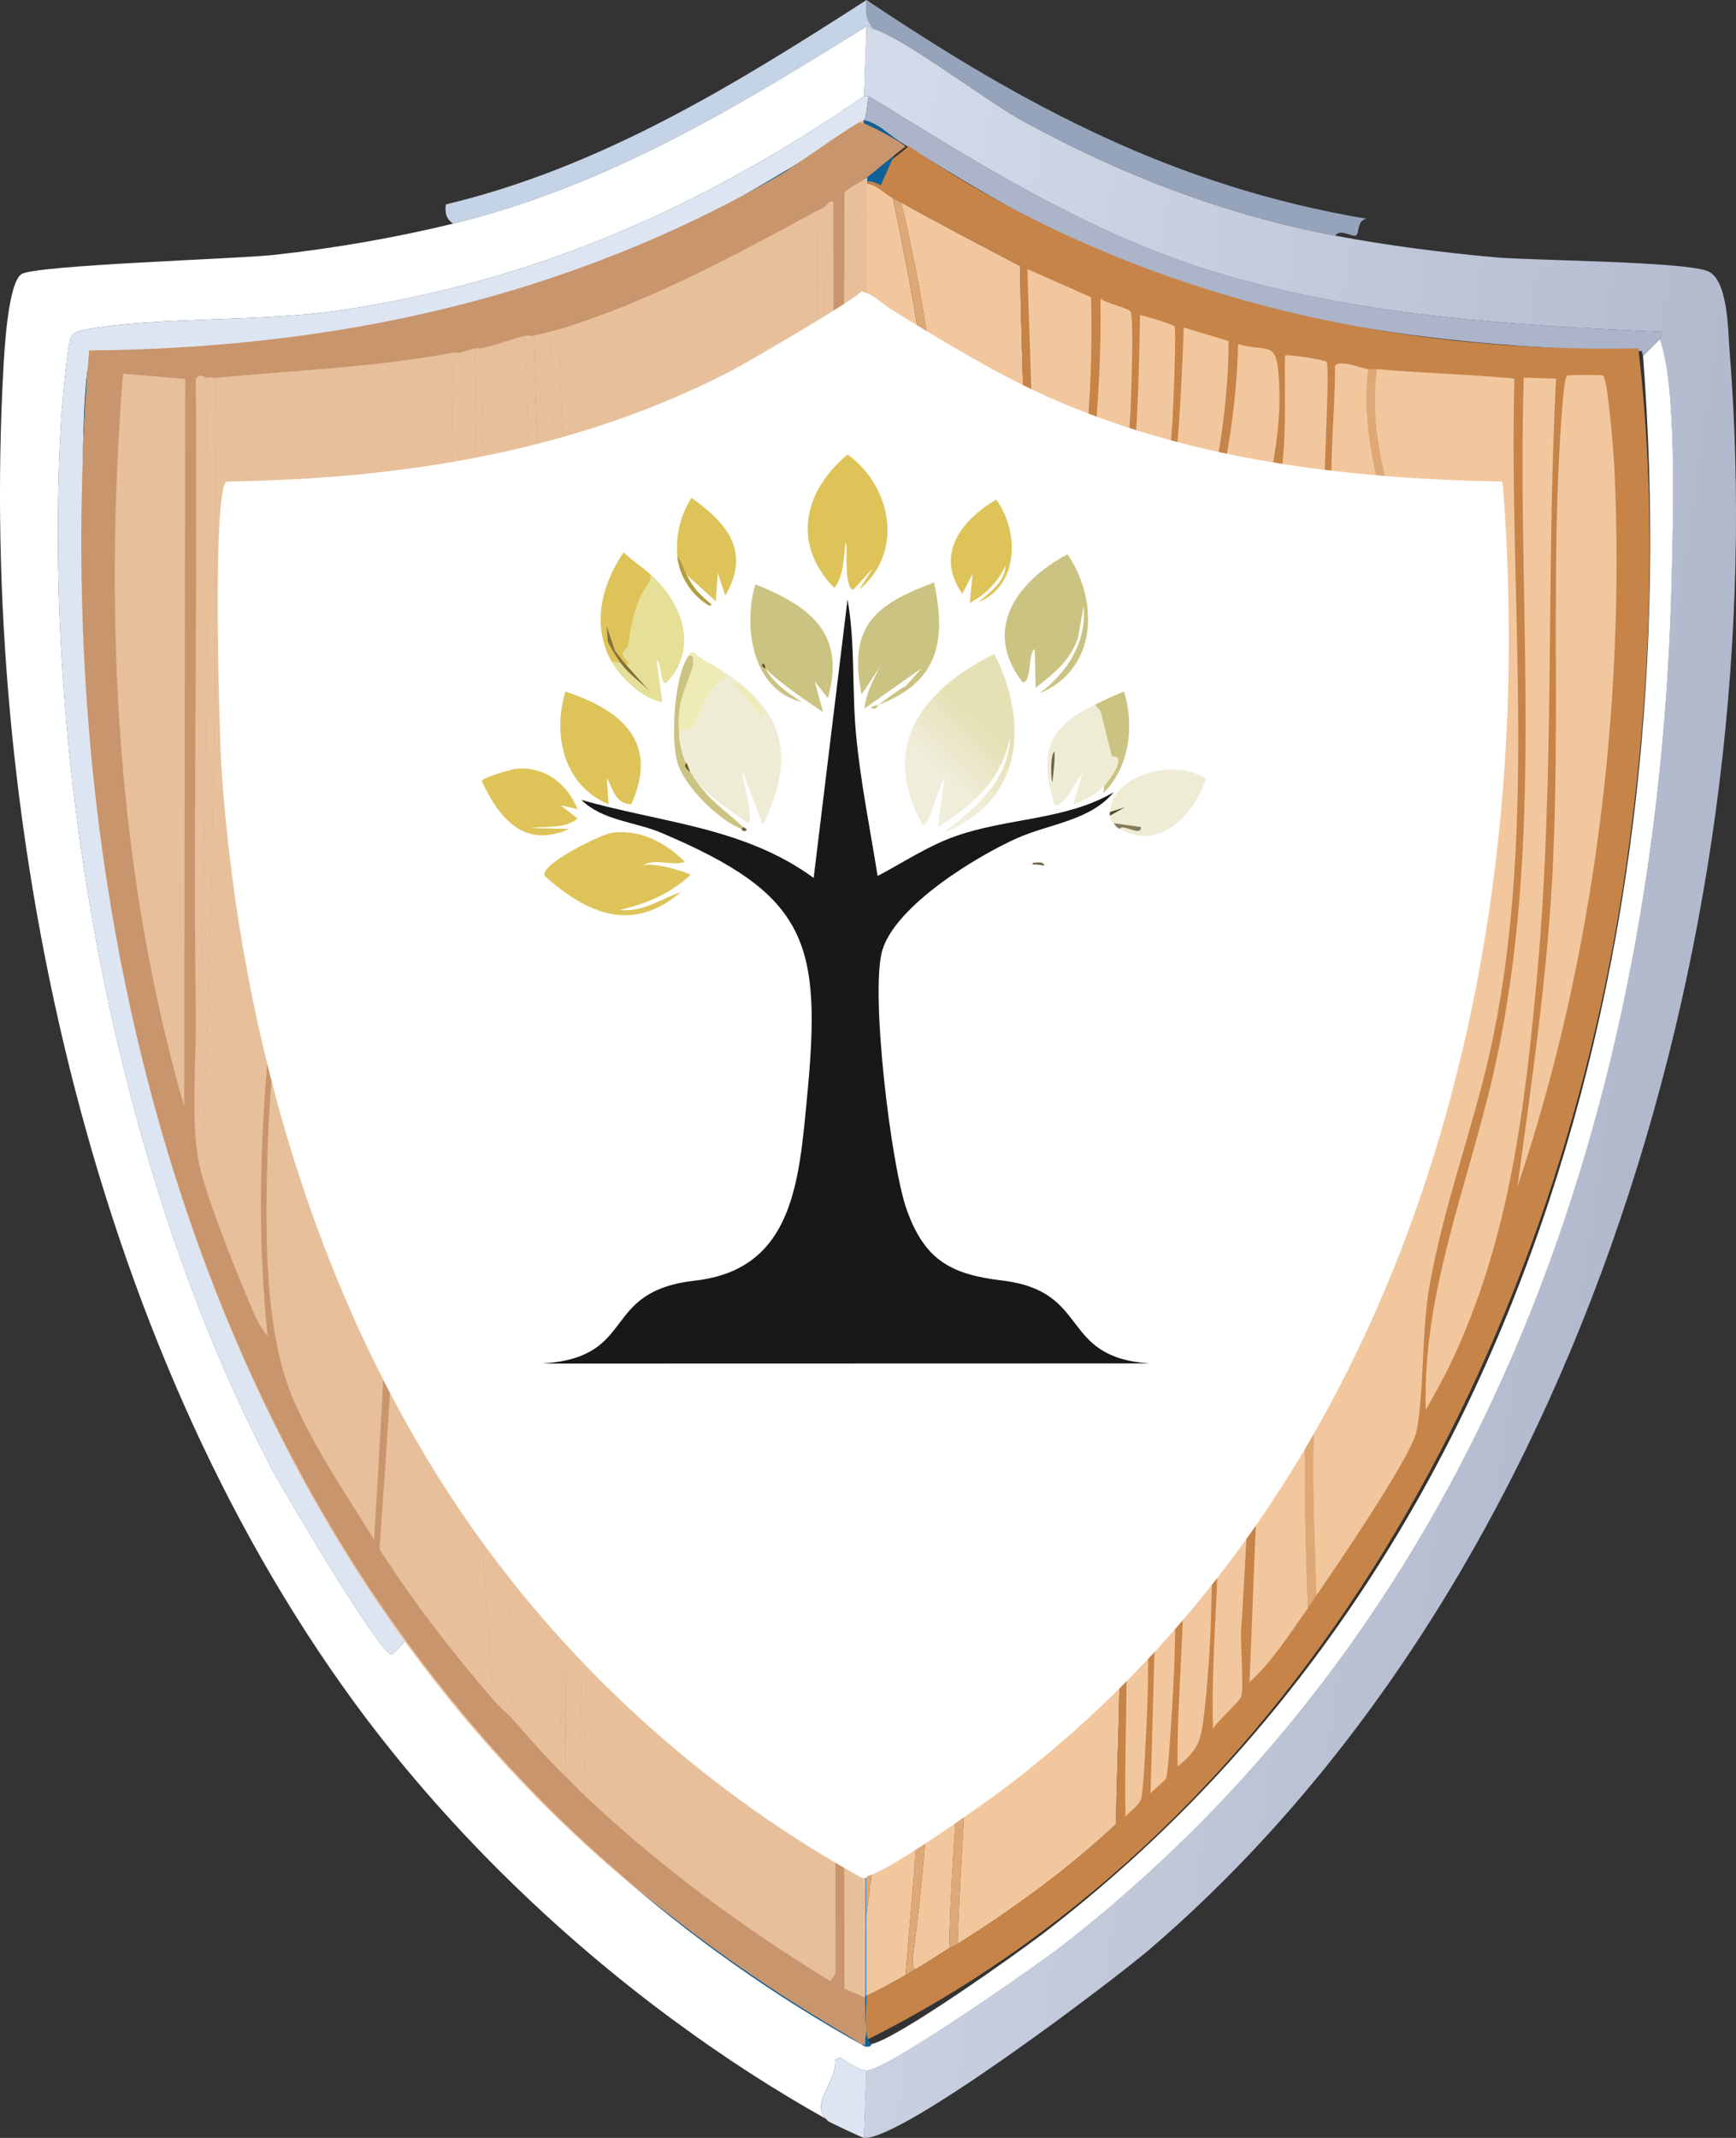 <?xml version="1.0" encoding="UTF-8"?>
<svg id="Layer_2" data-name="Layer 2" xmlns="http://www.w3.org/2000/svg" xmlns:xlink="http://www.w3.org/1999/xlink" viewBox="0 0 350.14 431.07"><rect x="0" y="0" width="350.14" height="431.07" fill="#333333" stroke="none"/>
  <defs>
    <style>
      .cls-1 {
        fill: #96a4bb;
      }

      .cls-2 {
        fill: #edc29c;
      }

      .cls-3 {
        fill: #b39e3d;
      }

      .cls-4 {
        fill: #c4d3e6;
      }

      .cls-5 {
        fill: url(#linear-gradient-3);
      }

      .cls-6 {
        fill: url(#linear-gradient-2);
      }

      .cls-7 {
        fill: #dde5f2;
      }

      .cls-8 {
        fill: #6f6247;
      }

      .cls-9 {
        fill: url(#linear-gradient);
      }

      .cls-10 {
        fill: #887232;
      }

      .cls-11 {
        fill: #c9956c;
      }

      .cls-12 {
        fill: #161917;
      }

      .cls-13 {
        fill: #a46437;
      }

      .cls-14 {
        fill: #abb4c9;
      }

      .cls-15 {
        fill: #dea977;
      }

      .cls-16 {
        fill: #5e4f2f;
      }

      .cls-17 {
        fill: #fff;
      }

      .cls-18 {
        fill: #efebb7;
      }

      .cls-19 {
        fill: #538ec3;
      }

      .cls-20 {
        fill: #53512a;
      }

      .cls-21 {
        fill: #847b5a;
      }

      .cls-22 {
        fill: #d7a071;
      }

      .cls-23 {
        fill: #6b5928;
      }

      .cls-24 {
        fill: #e7c09b;
      }

      .cls-25 {
        fill: #c68e5f;
      }

      .cls-26 {
        fill: #bb7c4e;
      }

      .cls-27 {
        fill: #efecd6;
      }

      .cls-28 {
        fill: #c68449;
      }

      .cls-29 {
        fill: #cbc382;
      }

      .cls-30 {
        fill: #dec458;
      }

      .cls-31 {
        fill: #f3c79d;
      }

      .cls-32 {
        fill: #feffff;
      }

      .cls-33 {
        fill: #106197;
      }

      .cls-34 {
        fill: #e6df97;
      }
    </style>
    <linearGradient id="linear-gradient" x1="-678.1" y1="224.81" x2="-310.73" y2="276.59" gradientTransform="translate(479.06 105.73) scale(.48)" gradientUnits="userSpaceOnUse">
      <stop offset="0" stop-color="#d3dae9"/>
      <stop offset="1" stop-color="#b2b9cd"/>
    </linearGradient>
    <linearGradient id="linear-gradient-2" x1="138.75" y1="245.16" x2="99.12" y2="343.06" gradientUnits="userSpaceOnUse">
      <stop offset="0" stop-color="#eabd92"/>
      <stop offset="1" stop-color="#cd9160"/>
    </linearGradient>
    <linearGradient id="linear-gradient-3" x1="374.6" y1="5249.05" x2="326.3" y2="5299.34" gradientTransform="translate(132.36 -797.2) scale(.18)" gradientUnits="userSpaceOnUse">
      <stop offset="0" stop-color="#e6e0b5"/>
      <stop offset="1" stop-color="#f0edda"/>
    </linearGradient>
  </defs>
  <g id="Layer_1-2" data-name="Layer 1">
    <g id="Generative_Object" data-name="Generative Object">
      <path class="cls-1" d="M275.61,44.12c-2.02.32-1.36,3.06-2.18,3.39-.66.27-3.23-1.42-4.12,0-22.34-4.22-43.44-12.35-63.28-23.27-7.16-3.94-23.7-16.56-29.82-18.43-1.76-2.01-1.59-3.14-1.45-5.82,32.17,21.54,62.14,37.58,100.86,44.12Z"/>
      <path class="cls-4" d="M176.21,5.82c-.53-.16-.77-.68-1.45-.48-26.81,16.66-52.33,32.16-83.4,39.76-1.42-1.05-1.62-2.17-1.45-3.88,31.2-7.44,58.25-24.08,84.86-41.22-.13,2.68-.3,3.81,1.45,5.82Z"/>
      <path class="cls-9" d="M176.21,5.82c6.12,1.86,22.66,14.48,29.82,18.43,19.84,10.92,40.94,19.05,63.28,23.27,10.51,1.99,21.59,3.4,32.25,4.36,7.37.67,39.31.83,43.15,2.91s3.8,11.79,4.12,15.76c9.09,113.3-28.97,246.75-116.62,322.21-7.69,6.62-50.32,38.85-57.94,38.31l.48-13.58c4.07,0,34.52-21.32,39.52-25.21,85.69-66.74,120.56-170.37,122.92-276.63.24-10.91,1.05-37.95-2.42-47.28-.14-.36,1.04-.87.24-1.45-30.24-1.33-61.1-3.22-90.19-12.12-25.12-7.68-47.4-21.76-69.58-35.4h-.97l.48-14.06c.68-.19.92.32,1.45.48Z"/>
      <path class="cls-7" d="M174.76,417.49l-.48,13.58c-.4-.03-6.96-3.14-7.27-3.39-.03-.02-.39-.38-.48-.48-3.04-3.23,2.38-7.57,1.94-11.88l.97-.48c1.17.79,4.05,2.67,5.33,2.67Z"/>
      <path class="cls-32" d="M174.76,5.33l-.48,14.06c-32.51,22.33-66.14,37.28-105.46,43.15-16.38,2.45-36.6,1.23-51.4,3.88-1.12.2-2.57.43-3.15,1.7-.68,1.49-1.8,14.05-1.94,16.49-4.02,68.56,10.58,151.13,42.67,211.9,2.25,4.25,21.8,37.37,24,37.09.2-.02,2.58-2.36,2.67-2.91,24.44,33.58,56.53,61.86,92.86,81.95,1.35.13,1.15-.47,1.21-.48,5.16-1.02,29.23-18.14,34.67-22.3,97.05-74.31,130.06-199.89,120.98-318.09l3.39-3.39c3.48,9.33,2.67,36.37,2.42,47.28-2.36,106.26-37.23,209.89-122.92,276.63-5,3.89-35.45,25.21-39.52,25.21-1.29,0-4.17-1.88-5.33-2.67l-.97.48c.44,4.3-4.98,8.65-1.94,11.88-10.42-5.83-20.43-12.34-30.06-19.4-24.33-17.8-47.17-40.17-64.97-64.49C17.56,269.65-4.27,164.95.68,74.43c.2-3.73.92-17.32,3.64-19.15s43.52-3.07,50.91-3.88c12-1.31,24.4-3.44,36.12-6.3,31.07-7.6,56.59-23.1,83.4-39.76Z"/>
      <path class="cls-7" d="M175.24,19.4c-.36,1.29-.38,3.83-.97,4.85-.99,1.7-27.99,17.44-31.76,19.4-38.41,19.92-80.54,26.5-123.65,27.15-3.59,1.88-1.8,62.67-1.21,71.04,4.66,66.3,24.76,134.95,64.01,188.86-.09.55-2.47,2.89-2.67,2.91-2.2.27-21.76-32.84-24-37.09C22.9,235.74,8.3,153.17,12.32,84.61c.14-2.43,1.26-15,1.94-16.49.58-1.26,2.04-1.5,3.15-1.7,14.8-2.65,35.02-1.43,51.4-3.88,39.32-5.87,72.96-20.83,105.46-43.15h.97Z"/>
      <path class="cls-14" d="M334.77,68.37l-3.39,3.39-.24-.97c-38.3-.69-77.44-5.34-112.49-21.34-12.2-5.57-25.65-13.75-37.09-20.85-2.38-1.48-4.38-3.73-7.27-4.36.59-1.02.61-3.56.97-4.85,22.18,13.64,44.46,27.71,69.58,35.4,29.09,8.9,59.95,10.79,90.19,12.12.79.58-.38,1.09-.24,1.45Z"/>
      <g>
        <g id="Generative_Object-2" data-name="Generative Object">
          <path class="cls-31" d="M193.14,391.97c1.09-34.06,6.21-67.34-5.05-100.3-3.33-9.75-11.55-23.69-13.46-33.01-4.9-24.01,2.47-63.24,0-88.74,20.48-39.58,17.16-86.92,7.15-129.11,7.88,4.47,15.96,8.58,23.97,12.83.22,19.17,1.43,38.4.84,57.62-1.3,42.59-12.86,91.68-2.52,132.9,5.99,23.86,17.59,45.94,20.61,70.65,2.15,17.65.6,35.3.42,52.99-9.78,9.16-20.66,17.03-31.96,24.18Z"/>
          <path class="cls-31" d="M182.63,398.28c-2.64,1.45-5.25,2.96-7.99,4.21-.14-5.35-.74-10.16,0-15.56,3.65-26.67,3.68-35.09,0-61.82-1.45-10.56-.51-25.2-.42-36.17,7.3,9.24,9.95,23.77,10.93,35.54,2.06,24.49-.48,49.47-2.52,73.81Z"/>
          <path class="cls-31" d="M191.46,392.81c-2.28,1.41-4.36,2.86-6.73,4.21-1.07,0-.49-3.5-.42-4,3.39-24.95,5.83-66.43-1.26-90.42-1.79-6.05-7.26-13.57-8.41-18.71-1.25-5.6-.46-13.5-.42-19.35,1.15.06,2.14,2.68,2.52,3.57,8.6,20.23,15.64,37.77,16.82,60.14s-1.72,43.1-2.1,64.56Z"/>
          <path class="cls-31" d="M180.1,39.96c4.86,23.14,9.09,46.6,7.99,70.44-.84,18.14-4.86,39.61-13.88,55.3-.01-4.8-.65-10.94.42-15.56.71-3.04,3.68-7.95,4.63-11.57,7.41-28.44-.3-52.15-4.63-79.27-.46-2.89-1.05-20.26-.42-22.29,2.34-.19,4.04,1.89,5.89,2.94Z"/>
          <path class="cls-31" d="M174.22,145.1c-.23-26.05-.1-52.17,0-78.22.76-.26,1.12.98,1.26,1.47,5.04,17.15,7.49,57.66.84,74.02-.27.66-1.2,2.72-2.1,2.73Z"/>
          <path class="cls-15" d="M193.14,391.97c-.68.43-1.33.63-1.68.84.38-21.45,3.24-43.04,2.1-64.56s-8.23-39.91-16.82-60.14c-.38-.89-1.38-3.52-2.52-3.57.01-1.9-.32-4.11.42-5.89,1.9,9.33,10.13,23.26,13.46,33.01,11.26,32.96,6.13,66.24,5.05,100.3Z"/>
          <path class="cls-15" d="M181.79,40.8c10.01,42.19,13.33,89.53-7.15,129.11-.76-1.01-.42-2.96-.42-4.21,9.02-15.69,13.04-37.16,13.88-55.3,1.1-23.84-3.13-47.3-7.99-70.44.43.24,1.06.49,1.68.84Z"/>
          <path class="cls-15" d="M184.73,397.01c-.7.4-1.38.87-2.1,1.26,2.04-24.34,4.58-49.31,2.52-73.81-.99-11.77-3.63-26.3-10.93-35.54.01-1.64-.3-3.54.42-5.05,1.15,5.15,6.62,12.66,8.41,18.71,7.09,23.99,4.65,65.47,1.26,90.42-.07.5-.65,3.99.42,4Z"/>
          <path class="cls-15" d="M174.64,150.15c-.72-1.51-.41-3.4-.42-5.05.9-.02,1.83-2.07,2.1-2.73,6.65-16.35,4.2-56.87-.84-74.02-.15-.5-.5-1.73-1.26-1.47,0-2.45-.33-5.23.42-7.57,4.33,27.13,12.04,50.83,4.63,79.27-.94,3.61-3.92,8.52-4.63,11.57Z"/>
          <path class="cls-15" d="M174.64,386.92c-.77-2.59-.42-5.71-.42-8.41,1.48-1.83,1.94-6.23,2.1-8.62.52-7.55.39-18.04,0-25.65-.16-3.08-.35-8.4-2.1-10.72,0-2.73-.34-5.79.42-8.41,3.68,26.74,3.65,35.15,0,61.82Z"/>
          <path class="cls-31" d="M174.22,378.51c0-14.99-.05-30.01,0-45,1.75,2.32,1.95,7.64,2.1,10.72.39,7.61.52,18.11,0,25.65-.16,2.39-.62,6.79-2.1,8.62Z"/>
          <g>
            <path class="cls-28" d="M174.64,402.48c2.74-1.25,5.36-2.75,7.99-4.21.72-.4,1.41-.87,2.1-1.26,2.37-1.35,4.45-2.79,6.73-4.21.35-.22,1-.41,1.68-.84,11.31-7.15,22.18-15.02,31.96-24.18.18-17.69,1.73-35.34-.42-52.99-3.01-24.71-14.62-46.79-20.61-70.65-10.34-41.21,1.23-90.3,2.52-132.9.59-19.21-.62-38.44-.84-57.62-8.01-4.25-16.09-8.35-23.97-12.83-.63-.35-1.25-.6-1.68-.84-1.85-1.05-3.55-3.13-5.89-2.94.37-1.2,7.76-6.17,9.04-7.57,43.31,29.34,94.93,41.91,147.19,40.79,4.1,34.8,2.4,71.58-2.73,106.19-14.07,94.87-64.79,190.78-152.87,234.88-1.55-.57-.18-7.59-.21-8.83Z"/>
            <g>
              <path class="cls-31" d="M265.48,321.73c-.41-12.04-.91-24.32-.42-36.38,2.34-58.12,33.84-97.32,22.29-159.81-3.12-16.87-12.08-32.96-9.67-51.1,9.25.78,18.53,1.04,27.76,1.89-1.15,43.94,4.57,89.2-4.21,132.47-3.5,17.26-10.13,33.88-13.04,51.31-1.47,8.82-.95,20.97-2.52,28.6-1.02,4.97-16.41,27.56-20.19,33.01Z"/>
              <path class="cls-31" d="M238.77,66.04l9.04,2.73c-.2,43.09-23.47,79.7-19.35,123.64,4.34,46.25,30.13,30.98,42.06-.42,6.87-18.1,15.28-44.78-4.84-56.99-4.68-2.84-11.54-2.54-12.41-9.46-1-7.93,4.58-23.84,5.47-32.8.69-6.97.32-14.03.42-21.03.3-.43,8.19.9,8.41,1.26.76,1.26-.81,25.07-.42,29.44,1.18,13.29,9.6,24.08,13.04,36.59,10.52,38.24-16.49,75.25-23.13,111.87-4.5,24.8-5.07,52.5-6.73,77.8-.19,2.87.6,11.61,0,13.46-.32.98-4.98,5.03-5.68,6.52-.45-14.54,1.38-29.62,1.05-44.37-.86-38.9-11.45-55.48-20.19-90-9.66-38.15,4.95-70.15,10.09-107.24,1.89-13.59,2.67-27.29,3.15-41Z"/>
              <path class="cls-31" d="M275.99,74.45c-2.21,18.92,7.02,35.76,10.09,53.62,10.44,60.66-20.55,101.66-22.71,159.39-.46,12.2,0,24.61.42,36.8-3.66,5.14-7.06,10.64-11.78,14.93,1.13-24.63,1.47-50.43,4.63-74.86,5.02-38.9,30.91-78.24,27.34-115.65-1.54-16.06-13.69-30.46-15.14-45.42-.9-9.26.47-20.07.42-29.44.62-1.48,5.64.53,6.73.63Z"/>
              <path class="cls-31" d="M229.94,63.51c1.01.21,6.73,1.89,6.94,2.31.43.87-.27,16.92-.42,19.35-2.87,45.1-23.93,87.08-11.78,132.05,3.7,13.68,10.46,26.96,13.88,40.79,6.08,24.61,7.33,63.13,4.21,88.32-.63,5.07-1.23,6.47-5.26,9.88-.18-14.07,1.64-28.39,1.05-42.69-1.35-33.06-13.02-53.83-20.19-84.11-10.29-43.45,6.15-89.16,10.09-132.9.99-10.98,1.3-21.99,1.47-33.01Z"/>
              <path class="cls-31" d="M207.23,54.26l12.83,5.68c1.17,40.57-9.5,80.15-13.04,120.28-3.96,44.99,6.06,58.84,16.82,99.25,5.75,21.6,8.42,41.86,7.57,64.34-.12,3.06-.69,16.96-1.26,18.92-.36,1.22-2.34,2.56-3.15,3.57-.36-18.95,1.46-38.42-1.47-57.41-3.63-23.55-15.24-45.08-20.61-68.13-9.27-39.82,2.28-90.91,3.36-132.47.47-18.03-.59-36.05-1.05-54.04Z"/>
              <path class="cls-31" d="M221.95,60.15c.87,1,5.76,1.92,6.1,2.73.65,1.55.12,16.2,0,18.92-2.09,47.28-22,99.82-11.78,145.93,9.33,42.08,22.29,59.74,20.61,107.24-.11,3.23-1.08,21.85-1.68,23.55-.22.63-2.65,2.35-3.15,3.15l1.05-37.22c-.95-45.84-27.53-83.44-25.65-129.53.19-4.75.84-10.3,1.26-15.14,3.52-39.93,13.9-79.27,13.25-119.65Z"/>
              <path class="cls-31" d="M316.15,75.71c.33-.14,6.82-.14,7.15,0,1.01.44,2.21,16.41,2.31,18.71,2.25,48.15-4.19,99.42-19.56,144.88,2.74-20.16,5.74-40.42,6.94-60.77,1.87-31.71-.41-64.94,2.1-96.31.08-.97.44-6.25,1.05-6.52Z"/>
              <path class="cls-31" d="M307.32,76.13l6.52.21c-2.03,39.89-.19,80.08-3.78,119.86-2.45,27.16-5.59,53.53-17.24,78.22-1.58,3.34-3.44,6.66-5.26,9.88-.7-23.64,8.58-45.52,13.67-67.92,10.56-46.47,4.66-93.05,6.1-140.25Z"/>
              <path class="cls-15" d="M277.67,74.45c-2.41,18.13,6.55,34.23,9.67,51.1,11.55,62.49-19.94,101.69-22.29,159.81-.49,12.05.01,24.33.42,36.38-.56.81-1.1,1.7-1.68,2.52-.43-12.19-.88-24.6-.42-36.8,2.16-57.73,33.15-98.73,22.71-159.39-3.07-17.86-12.31-34.7-10.09-53.62.27.02.86-.07,1.68,0Z"/>
              <g>
                <path class="cls-31" d="M249.71,69.4c6.38,1.68,7.65-.8,8.2,6.52,1.15,15.22-4.46,28.69-5.89,42.9-1.96,19.41,12.48,12.35,21.45,26.07s-4.69,52.21-14.3,64.77c-18.06,23.59-27.06,3.21-29.02-16.4-4.39-43.95,18.65-80.72,19.56-123.85Z"/>
                <g>
                  <path class="cls-15" d="M256.01,143c8.3-.71,15.16,6.29,16.61,14.09,2.16,11.62-9.67,46.15-25.02,43.53-14.03-2.4-16.79-55.47,8.41-57.62Z"/>
                  <path class="cls-31" d="M256.01,144.68c23.98-2.23,13.17,34.79,5.26,46.05-23.53,33.51-34.24-43.36-5.26-46.05Z"/>
                  <g>
                    <path class="cls-15" d="M254.33,150.99c23.1-4.07,10.67,42.98-5.05,39.53-10.61-2.33-9.54-36.96,5.05-39.53Z"/>
                    <g>
                      <path class="cls-31" d="M254.75,152.67c20.09-3.6,7.9,36.96-3.36,36.59s-10.15-34.17,3.36-36.59Z"/>
                      <g>
                        <path class="cls-15" d="M253.91,159.4c11.11-2.15,7.39,20.98-2.94,18.5-6.23-1.49-3.37-17.29,2.94-18.5Z"/>
                        <path class="cls-31" d="M254.33,161.08c6.75-1.31,5.66,11.88.42,14.72-8.01,4.33-6.64-13.52-.42-14.72Z"/>
                      </g>
                    </g>
                  </g>
                </g>
              </g>
            </g>
          </g>
        </g>
        <g>
          <path class="cls-33" d="M181.54,28.61l-3.88,8.73c-.46-.2-2.63-1.29-2.91-.48-3.46.19-11.61,6.7-15.27,8.73-6.97,3.86-14.63,8.36-21.82,11.64-34.83,15.88-73.97,20.3-112.01,18.91-3.19,1.41-1.68,62.4-1.21,69.58,6.29,97.07,48.37,193.78,132.13,247.05,5.67,3.6,11.91,7.25,18.18,9.7,0,.16,0,.32,0,.48,0,2.47-.78,7.53.97,9.21-.06.01.14.61-1.21.48-36.33-20.08-68.41-48.36-92.86-81.95-39.24-53.92-59.34-122.56-64.01-188.86-.59-8.37-2.38-69.16,1.21-71.04,43.1-.65,85.23-7.23,123.65-27.15,3.77-1.95,30.77-17.69,31.76-19.4,2.9.63,4.89,2.89,7.27,4.36Z"/>
          <path class="cls-19" d="M174.76,36.85c.25,121.86-.33,243.75,0,365.6-6.27-2.44-12.51-6.09-18.18-9.7C72.81,339.49,30.73,242.78,24.44,145.71c-.47-7.19-1.97-68.17,1.21-69.58,38.04,1.39,77.18-3.03,112.01-18.91,7.19-3.28,14.85-7.77,21.82-11.64,3.66-2.03,11.82-8.54,15.27-8.73Z"/>
        </g>
        <g id="Generative_Object-3" data-name="Generative Object">
          <path class="cls-2" d="M174.5,35.32l-18.74,11.92c-8.9,4.28-17.62,9.15-26.83,12.78-8.89,3.5-19.07,6.29-28.53,8.52-.42.1-1.61.83-1.7.85-5.12,1.16-11.46,2.11-17.04,2.98-5.43.85-10.7,1.62-16.18,2.13-5,.47-10.11,1.04-15.12,1.28-7.09.33-17.86-.83-24.28,0-.92.12-1.56.04-1.49,1.28-.02-.09-.67-1.12-.64-1.7.35,1.8-1.35,2.04-1.49,2.77-.5,2.53.54,5.83.43,8.09-1.31,26.02-1.65,60.62,2.56,85.18.02.11.94,2.41,1.7,1.49,12.92,95.08,60.75,183.52,146.93,229.98-.02,1.21,1.34,8.94-.21,9.37-18.81-11.89-37.51-23.81-54.09-38.76C37.07,298.9,9.1,178.8,17.98,70.67c55.01-.34,111.42-13.21,155.88-46.42,1.1.14.62,9.84.64,11.07Z"/>
          <path class="cls-13" d="M100.39,79.61c-.04,3.68.01,7.39,0,11.07-.18,59.47-.17,118.98,0,178.45.05,18.25-.6,36.71,0,54.94.1,3.04-.07,6.11,0,9.16,20.37,23.79,44.99,43.93,74.11,56-.03,4.56-.34,9.11-.43,13.63C87.89,356.4,40.06,267.96,27.14,172.88c-3.41-25.12-4.43-50.2-3.83-75.6.11-4.72,1.95-16.53,1.28-20.23-.07-1.23.57-1.16,1.49-1.28,6.42-.83,17.18.33,24.28,0,5.01-.23,10.12-.81,15.12-1.28,2.16,2.25-3.8,1.87-4.26,2.77-.27.52.14,4.2,0,5.32-.23,1.78-.71,3.48-.43,5.32-1.01.12-1.97.12-2.98.21-.2-1.11.37-4.41-.21-5.11-.53-.64-14.6-.83-16.4-1.49l-.85,5.32c-.69-.04-4.44-.47-4.68-.21-.75,3.02-.24,6.11-.43,9.16-1.85.57-.38,4.23-.85,5.32-.43.98-5.37,1.88-5.54,2.13-1.43,2.09.75,44.82,1.28,50.68,5.12,56.87,26.66,128.46,64.74,172.49.58.68.91-.42,1.28,0s.88,4.43,2.98,3.83c.04-3.19-.05-6.4,0-9.58,1.29-76.58-.32-153.39-.43-229.98,0-3.53,0-7.11,0-10.65,0-3.3.3-5.96,0-9.37,0-.06.84-.46,0-1.28.09-.02,1.29-.75,1.7-.85.45,3.63.04,7.38,0,11.07Z"/>
          <path class="cls-2" d="M174.5,187.36c.02,54.65.09,109.32,0,163.97-2.65-1.43-1.95-6.14-1.7-8.73-.71-.87-1.02.69-1.06.64-.82-.94-3.49-9.03-4.05-10.86-8.2-26.75-7.04-68.42-4.68-96.46.06-.72.36-.98.43-1.7l5.11.43c-1,14.55.62,25.77.85,39.82.32,19.04-2.4,38.66,2.98,54.94l.85-.43-.43-50.26-2.13.43-.21-49.62h-1.49c1.18-13.59,4.27-27.51,4.68-41.1.02-.78-.37-1.91.85-1.06Z"/>
          <path class="cls-2" d="M174.5,66.41c.02,7.52,0,15.05,0,22.57-1.73,5.37-1.85,12.66-2.13,18.53-1.06,22.23-.55,44.68-2.13,66.86-1.43,19.97-5.07,39.86-6.81,59.84-.06.73-.37.98-.43,1.7-1.46-.57-1.64,2.54-1.7,3.19-.37,4.1-.7,9.1-.85,13.2s.89,29.41,0,30.66c-.36.51-3.42.06-4.26.21.11-18.15,2.43-35.87,3.83-53.88.08-1.07-1.31-.43-1.28-.85.74-9.42,3.07-19.21,3.83-28.53,1.95-23.68,3.21-49.42,4.26-73.25l2.56-57.71c1.19-1,3.54-2.22,5.11-2.56Z"/>
          <path class="cls-26" d="M114.45,338.55c15.28,16.56,34.71,29,54.94,38.76,1.71.83,3.36,1.82,5.11,2.56-.01,3.12.02,6.25,0,9.37-29.12-12.08-53.73-32.22-74.11-56-.07-3.05.1-6.12,0-9.16l14.05,14.48Z"/>
          <path class="cls-22" d="M163,235.91c-2.35,28.04-3.51,69.72,4.68,96.46.56,1.83,3.22,9.92,4.05,10.86.04.05.36-1.51,1.06-.64-.24,2.6-.94,7.3,1.7,8.73-.02,9.5.03,19.03,0,28.53-1.75-.74-3.4-1.73-5.11-2.56l2.98.21c1.19-18.16-10.12-35.12-13.63-53.66-2.51-13.27-2.64-27.17-2.56-40.67.84-.15,3.9.3,4.26-.21.89-1.25-.15-26.61,0-30.66s.48-9.1.85-13.2c.06-.66.24-3.77,1.7-3.19Z"/>
          <path class="cls-26" d="M174.5,40c.04,4.54-.02,9.09,0,13.63-1.12.79-5.01,2.34-5.75,2.98-.87.76.01,1.95-.43,2.13-1.13.45-1.13-.87-1.28-.85-1.2.19-.63,2.08-.85,2.13-.67.14-1.15-.9-1.28-.85-2.22.8-3.99,2.43-5.54,3.41s-3.23-.96-3.83,3.83l-.43-2.13c-6.44.18-3.64,8.43-4.05,13.2-.59.19-.4.42-.43.43-.57.21-.55.26-.85.43-.23.12-.98-.12-1.7.43,2.04-3.84,1.31-8.08,1.06-12.35-2-1.56-1.65,11.07-1.49,12.35-.02.02-.5-.06-.43.43-.89.06-1.74.6-2.56.85,3.03-2.61.71-8.28,1.06-12.35-3.49,1.3-7.63,3.25-11.29,3.83-.22-2-1.48-10.83-.21-11.92,7.56-2.36,14.89-5.72,21.93-9.37,6.18-3.2,12.28-7.72,18.31-10.22Z"/>
          <path class="cls-2" d="M174.5,187.36c-1.23-.84-.83.29-.85,1.06-.42,13.58-3.5,27.51-4.68,41.1-.15,1.7-.31,3.4-.43,5.11l-5.11-.43c1.75-19.98,5.39-39.86,6.81-59.84,1.58-22.18,1.07-44.64,2.13-66.86.28-5.87.4-13.16,2.13-18.53.04,32.79-.01,65.59,0,98.38Z"/>
          <path class="cls-22" d="M174.5,53.63c.02,4.25,0,8.52,0,12.78-1.57.34-3.92,1.55-5.11,2.56-.09.08-1.45.26-1.7,1.06l-1.92,25.34,1.06-24.49-8.52,3.83-1.06,27.04.21-26.19c-3.01-1.44-2.37,5.11-2.56,7.03h-.85c.02-1.85.83-4.13.43-6.18-.16-.29-2.93.91-3.41,1.06.41-4.77-2.39-13.03,4.05-13.2l.43,2.13c.61-4.79,2.31-2.87,3.83-3.83s3.32-2.61,5.54-3.41c.12-.04.61,1,1.28.85.23-.05-.35-1.94.85-2.13.14-.02.15,1.3,1.28.85.44-.18-.45-1.37.43-2.13.74-.64,4.63-2.19,5.75-2.98Z"/>
          <path class="cls-13" d="M174.5,35.32c.02,1.56-.01,3.13,0,4.68-6.03,2.5-12.14,7.02-18.31,10.22l-.43-2.98,18.74-11.92Z"/>
          <path class="cls-26" d="M128.93,60.02c-.48.68.03,1.45,0,1.7-.32,3.14.06,16.99-.43,18.1-1.89,4.28-1.61-5.5-1.92-5.75-2.14,1.18-18.12,3.52-18.74,4.26-.36.42-.53,9.58-.21,11.07-.53.1-1.17-.1-1.7,0v-10.43l-5.54.64c.04-3.69.45-7.44,0-11.07,9.47-2.23,19.64-5.02,28.53-8.52Z"/>
          <path class="cls-26" d="M81.65,72.37l2.56,9.8c.03,2,3.12,9.35.43,10.22-.26-1.35-1.43-9.93-1.92-10.22-.9-.54-5.76.96-7.24.43-.76.41,2.05,3.61.43,4.26-1.86-.57-9.76,1.78-11.07.85-1-.71,1.61-6.42-3.62-5.11.14-1.13-.27-4.8,0-5.32.46-.9,6.42-.52,4.26-2.77,5.48-.51,10.76-1.28,16.18-2.13Z"/>
          <path class="cls-26" d="M98.69,69.39c.84.82,0,1.21,0,1.28-5.38-.57-2.55,6.22-2.56,9.8-9.02,1.23-2.3,4.29-4.68,11.07-1.02.12-.8-.43-.85-.43l-.85-9.58-5.54.64-2.56-9.8c5.58-.87,11.91-1.82,17.04-2.98Z"/>
          <path class="cls-2" d="M24.58,77.05c.67,3.7-1.17,15.51-1.28,20.23-.6,25.39.42,50.48,3.83,75.6-.76.92-1.68-1.38-1.7-1.49-4.21-24.56-3.87-59.16-2.56-85.18.11-2.26-.93-5.56-.43-8.09.14-.72,1.84-.97,1.49-2.77-.03.59.62,1.61.64,1.7Z"/>
          <path class="cls-26" d="M155.76,47.24l.43,2.98c-7.04,3.64-14.38,7.01-21.93,9.37-1.26,1.09,0,9.93.21,11.92-.53.08-1.33.92-2.13.21v-10.65l-3.41.64c.03-.25-.48-1.02,0-1.7,9.21-3.62,17.93-8.5,26.83-12.78Z"/>
          <path class="cls-2" d="M99.12,320.66c-1.2.04-1.72-1.99-2.13-2.56-1.94-31.26-2.25-62.57-.85-93.91l-1.7,26.83-1.7.21c.03-6.3.83-12.68.85-18.95.15-46.97-1.61-93.81-7.03-140.33,1.71.68,3.1-.72,4.05-.85.05,0-.17.55.85.43,2.33-.28,4.98.21,7.24-.85.11,76.59,1.71,153.4.43,229.98Z"/>
          <path class="cls-26" d="M35.23,95.79c-2.73,44.02,1.9,89.82,13.84,132.03-.26-4.45-.88-9.12-1.49-13.63,1.55,1.23,1.41,4.58,1.7,6.39,3.53,21.66,10.29,38.64,20.44,57.92,2.27,4.31,4.72,8.6,7.24,12.78,1.73,2.86,3.28,5.85,5.32,8.52.04-1.17.67-4.8.64-5.54l2.56,6.39c-3.77,1.18,2.95,9.71,4.68,10.86l-1.28-4.26,2.13,1.06c.63,2.9,1.15,2.4,2.13,4.26,1.28,2.43,2.33,3.46,3.83,5.54.41.56.93,2.6,2.13,2.56-.05,3.19.04,6.39,0,9.58-2.1.6-2.62-3.42-2.98-3.83s-.69.68-1.28,0c-38.07-44.02-59.62-115.62-64.74-172.49-.53-5.86-2.71-48.59-1.28-50.68.17-.24,5.11-1.15,5.54-2.13.47-1.09-.99-4.75.85-5.32Z"/>
          <path class="cls-2" d="M105.5,89.83c.44,39.91-.76,79.79-1.28,119.68-.27,20.51.15,41.02,0,61.54-.58-2.72-1.36-1.83-3.83-1.92-.17-59.47-.18-118.98,0-178.45,1.68-.37,3.43-.53,5.11-.85Z"/>
          <path class="cls-22" d="M105.5,209.51c-.04,8.06-.45,16.18-.43,24.28.04,12.43.3,24.84.43,37.27,3.7-.7,1.63.27,3.19,2.34l.64-42.16c-.29,30.14.2,60.55,3.41,90.5.59,5.55,2.54,11.13,1.7,16.82l-14.05-14.48c-.6-18.23.05-36.69,0-54.94,2.47.09,3.25-.81,3.83,1.92.15-20.52-.27-41.03,0-61.54h1.28Z"/>
          <path class="cls-25" d="M40.34,86.85s-.22.35.85.43v6.81c-1.71,25.7-.54,51.41.43,77.09.06,1.62-.4,4.9,1.28,4.26-.22,10.56,1.54,18.43,2.98,28.53.4,2.79,2.04,5.59,2.13,6.18.06.42-.61,2.7-.43,4.05.61,4.51,1.23,9.18,1.49,13.63-11.94-42.21-16.57-88-13.84-132.03.19-3.04-.32-6.13.43-9.16.24-.26,3.99.17,4.68.21Z"/>
          <path class="cls-26" d="M57.8,88.13c-4.58.4-11.83-.5-16.61-.85-1.07-.08-.8-.42-.85-.43l.85-5.32c1.8.66,15.87.85,16.4,1.49.59.7,0,4,.21,5.11Z"/>
          <path class="cls-22" d="M98.69,90.68c-2.26,1.06-4.91.57-7.24.85,2.39-6.79-4.34-9.84,4.68-11.07.89-.12,1.7.26,2.56-.43,0,3.54,0,7.12,0,10.65Z"/>
          <path class="cls-22" d="M105.93,89.41s.16.31-.43.43c-1.68.32-3.43.48-5.11.85.01-3.68-.04-7.39,0-11.07l5.54-.64v10.43Z"/>
          <path class="cls-26" d="M98.69,70.67c.3,3.41,0,6.07,0,9.37-.85.68-1.66.3-2.56.43,0-3.58-2.83-10.36,2.56-9.8Z"/>
          <path class="cls-22" d="M168.54,234.63c.12-1.71.28-3.41.43-5.11h1.49l.21,49.62,2.13-.43.43,50.26-.85.43c-5.38-16.28-2.67-35.9-2.98-54.94-.23-14.05-1.85-25.27-.85-39.82Z"/>
          <path class="cls-22" d="M134.46,71.52c3.66-.58,7.8-2.53,11.29-3.83-.35,4.07,1.97,9.74-1.06,12.35-1.55.48-10.78,2.92-11.07,3.62-.17,7.47-.78,14.92-1.28,22.36h-1.28c.11-2.6,1.53-21.43.64-22.15-5.5-.3-2.54,8.5-3.19,12.56-.11.66-1.23-.42-1.28,0-.25,2.15-.21,4.44-.43,6.6h-.85c.07-2.34,1.27-16.89.85-17.67-.12-.23-4.75.53-5.11,1.28-.96,2.01.48,16.86-.64,20.23l-.21-19.8c-.43-.6-4.63.5-5.54.64-2.36.37-5.21,1.24-7.67,1.7-.32-1.5-.14-10.65.21-11.07.62-.74,16.6-3.08,18.74-4.26.31.25.03,10.03,1.92,5.75.49-1.11.1-14.96.43-18.1l3.41-.64v10.65c.8.71,1.6-.13,2.13-.21Z"/>
          <path class="cls-2" d="M154.06,82.59c-.38,37.12-2.56,68.12-11.07,102.43l-1.28,5.96c-1.21-38.05,8.98-75.09,8.94-113.07.03-.01-.16-.23.43-.43.48-.16,3.25-1.35,3.41-1.06.4,2.04-.41,4.33-.43,6.18Z"/>
          <path class="cls-2" d="M149.8,78.33c-1.13,16.1-1.41,32.36-3.83,48.34-.73,4.81-2.38,10.63-2.98,15.33-2.21,17.25-1.65,35.83-2.98,54.73l-2.13-.21c.26-12.93-.97-25.84,0-38.76,1.94-25.87,10.13-52.12,9.37-78.58-.08-.48.41-.4.43-.43.06-.07.34.07.43,0,.72-.55,1.47-.3,1.7-.43Z"/>
          <path class="cls-2" d="M150.65,77.91c.04,37.98-10.16,75.02-8.94,113.07l1.28-5.96c8.52-34.31,10.69-65.31,11.07-102.43h.85c-1.27,12.84-.06,26.06-.85,38.97-2.27,37.01-12.12,72.91-17.46,109.45-1.27.74-.88-1.66-.85-2.13.54-9.92,3.51-21.49,4.26-32.15,1.33-18.9.77-37.48,2.98-54.73.6-4.71,2.25-10.52,2.98-15.33,2.42-15.97,2.7-32.24,3.83-48.34.3-.16.29-.22.85-.43Z"/>
          <path class="cls-22" d="M148.09,78.76c-.09.07-.36-.07-.43,0-.16-1.28-.51-13.91,1.49-12.35.24,4.28.98,8.51-1.06,12.35Z"/>
          <path class="cls-22" d="M90.6,91.11c-.95.13-2.34,1.53-4.05.85,5.41,46.52,7.18,93.36,7.03,140.33-.02,6.28-.82,12.66-.85,18.95-.1,20.48.43,40.87.43,61.33-.98-1.86-1.5-1.36-2.13-4.26-1.95-9.01-.8-20.72-1.7-30.03-.75-.41-1.03-.52-1.28.43-.68,2.55,1.68,17.49.85,19.17l-2.34-.64.64,4.05c-.45.86-1.33-.76-1.7-.64l-2.56-6.39c-.07-1.45-.93-4.14-1.49-1.28-1.47-.89-1.47-3.07-2.34-4.68-2.3-4.28-5.59-10.83-8.09-14.69-.56-.87-.5-1.49-1.7-.64-.35-2.71.31-.67.85-2.98,3.05-13.06,4.62-24.87,5.11-38.33.79-.14,3.48.29,3.83-.21.94-1.32.48-28.59.43-32.37-.34-22.25-2.7-44.28-7.24-66.01-1.08-.64-.74.24-.85.85-1.04,5.77-2.22,17.25-1.7,22.79-2.8-3.44-1.69,5.1-4.26,4.47,7.49-22.04,3.59-45.71,1.28-68.36.42-.04.86.03,1.28,0l1.7,20.66c1.08.64.74-.24.85-.85.14-.77.44-14.23,2.34-13.42l5.75,22.79-5.75-18.53c-3.88,19.47,3.28,38.19,5.75,57.28,2.25,17.41,3.28,36.92,3.83,54.51.15,4.64-1.03,34.31,0,35.77.1.15,3.33.58,3.41.43.1-23.3.07-46.61-1.28-69.85-.02-.33-.83-.1-.85-.43-.18-2.94,1.07-5.66,0-8.52l1.28,2.13c1.6,32.33,2.2,64.74.85,97.1,4.37.83,1.96-5.32,2.13-7.67,2.78-38.24,1.34-77.51-1.7-115.84l.85-.43c3.81,41.59,3.14,83.46,2.13,125.21l1.92.21c2.03-47.99,2.29-96.27-1.92-144.16-1.07-12.22-2.38-24.79-4.68-36.84,2.7-.88-.4-8.22-.43-10.22l5.54-.64.85,9.58Z"/>
          <path class="cls-22" d="M96.99,318.11c-1.51-2.08-2.55-3.1-3.83-5.54,0-20.46-.52-40.85-.43-61.33l1.7-.21,1.7-26.83c-1.39,31.33-1.08,62.65.85,93.91Z"/>
          <path class="cls-22" d="M51.84,90.68c-.43,37.46-6.84,74.97-3.62,112.44-.63-37.62,6.49-74.81,4.9-112.44.62.16.89-.01,1.7.43,1.18,44.06-10.76,88.36-2.98,132.03-.09-.2-2.04-3-2.56-2.56-.3-1.81-.16-5.16-1.7-6.39-.18-1.34.49-3.63.43-4.05-.09-.58-1.73-3.39-2.13-6.18l4.68-113.71c.77-.15.87.41,1.28.43Z"/>
          <path class="cls-26" d="M51.84,223.14c1.57,3.29,3.28,10.12,4.68,14.05,1.7,4.78,3.58,9.54,5.54,14.48,1.31,3.31,2.78,9.32,4.26,12.56.51,1.11,2.9,4.65,3.83,5.75-.54,2.31-1.2.27-.85,2.98.28,2.16,3.73,4.98.43,5.54-10.15-19.29-16.91-36.26-20.44-57.92.51-.44,2.46,2.36,2.56,2.56Z"/>
          <path class="cls-22" d="M91.02,308.31l-2.13-1.06,1.28,4.26c-1.74-1.15-8.45-9.68-4.68-10.86.37-.12,1.25,1.49,1.7.64l-.64-4.05,2.34.64c.83-1.68-1.53-16.62-.85-19.17.25-.95.53-.84,1.28-.43.91,9.31-.25,21.01,1.7,30.03Z"/>
          <path class="cls-26" d="M79.1,288.3l-2.13,2.98c-2.52-4.17-4.97-8.46-7.24-12.78,3.31-.55-.15-3.38-.43-5.54,1.2-.85,1.14-.23,1.7.64,2.5,3.86,5.79,10.42,8.09,14.69Z"/>
          <path class="cls-22" d="M82.93,294.26c.03.73-.6,4.37-.64,5.54-2.05-2.67-3.6-5.66-5.32-8.52l2.13-2.98c.87,1.62.87,3.79,2.34,4.68.56-2.87,1.42-.17,1.49,1.28Z"/>
          <path class="cls-2" d="M105.08,233.78c-.03-8.1.38-16.21.43-24.28.19-34,.65-68,1.28-102h6.39c0,13.22-.87,26.45-1.7,39.61s-1.6,26.6-2.13,40.46c-.58,15.33-1.55,30.64-1.7,46l-2.56.21Z"/>
          <path class="cls-2" d="M84.63,92.39c2.3,12.05,3.61,24.62,4.68,36.84,4.2,47.89,3.95,96.17,1.92,144.16l-1.92-.21c1.01-41.75,1.68-83.62-2.13-125.21l-.85.43c3.04,38.33,4.49,77.6,1.7,115.84-.17,2.34,2.24,8.5-2.13,7.67,1.35-32.36.75-64.77-.85-97.1l-1.28-2.13c1.07,2.86-.18,5.57,0,8.52.02.33.83.1.85.43,1.35,23.24,1.37,46.55,1.28,69.85-.08.16-3.3-.28-3.41-.43-1.03-1.46.15-31.13,0-35.77-.56-17.59-1.58-37.1-3.83-54.51-2.47-19.09-9.63-37.81-5.75-57.28l5.75,18.53-5.75-22.79c-1.9-.81-2.2,12.64-2.34,13.42-.11.61.23,1.49-.85.85l-1.7-20.66c1.9-.12,7.98-1.32,9.37.21l7.03,28.75-5.75-28.75c.5-1.31,4.86-.28,5.96-.64Z"/>
          <path class="cls-2" d="M66.75,92.81c2.31,22.64,6.22,46.32-1.28,68.36,2.56.63,1.46-7.92,4.26-4.47,2.45,26.23,6.52,47.7,5.54,74.96-.49,13.46-2.06,25.27-5.11,38.33-.93-1.1-3.33-4.64-3.83-5.75-1.48-3.24-2.95-9.26-4.26-12.56,1.03-.31.4-1.81.43-2.13l2.13,1.92c-.24-16.22-7.22-31.56-5.96-48.13,3.06,10.41,6.72,20.93,6.81,31.94l2.98-5.11.43-12.99c.08-.83-.07-1.72,0-2.56,1.05-.21,1.23-4.07,1.28-4.9.43-7.39.03-23.74-1.7-30.66-.44-1.77-2.64-3.75-2.98-5.54-.56-2.94.25-7.58.43-10.65-3.42,5.86-1.8,13.46-2.13,20.02-.21,4.23-1.34,8.93-1.28,13.2.15,10.59,4.09,20.95,4.68,31.52-1.92-1.73-1.49-6.27-2.13-8.94-5.4-22.58-5.63-25.73-4.26-49.19,1.5-25.6,3.39-51.21,3.41-76.87,1.07-.81,2.43.23,2.56.21Z"/>
          <path class="cls-2" d="M41.62,171.18c-.96-25.68-2.14-51.39-.43-77.09-.12-1.69,5-4.99,5.96-3.62l-.43,37.05-5.11,43.65Z"/>
          <path class="cls-2" d="M59.93,169.47c-1.14,18.99-3.87,37.21-1.28,56.43,1.04,7.72,3.95,14,3.83,21.93-6.26-15.78-8.37-30-7.67-47.06.68-16.48,3.34-33.9,4.26-50.68,1.06-19.27,1.05-38.65,1.7-57.92l2.98.43c-.45,25.69-2.29,51.27-3.83,76.87Z"/>
          <path class="cls-2" d="M56.53,237.19c-1.4-3.94-3.11-10.76-4.68-14.05-7.78-43.67,4.16-87.97,2.98-132.03.33.17,1.42-.27,1.7.21-.3,10.92,0,21.89-.43,32.79-1.11,28.43-6.71,56.66-3.83,85.18.94,9.3,3.83,18.52,4.26,27.9Z"/>
          <path class="cls-22" d="M68.88,214.62c.98-12.38.92-26.86-4.05-38.33-2.85,15.03.76,28.6,3.19,43.23,1.36.69.8-1.78.85-2.34l-.43,12.99-2.98,5.11c-.09-11.02-3.75-21.53-6.81-31.94-1.26,16.57,5.72,31.9,5.96,48.13l-2.13-1.92c.05-.55,0-1.14,0-1.7.12-7.93-2.79-14.21-3.83-21.93-2.59-19.22.14-37.44,1.28-56.43h.85c-1.37,23.46-1.14,26.61,4.26,49.19.64,2.67.2,7.22,2.13,8.94-.6-10.57-4.54-20.92-4.68-31.52-.06-4.28,1.07-8.97,1.28-13.2.33-6.56-1.29-14.16,2.13-20.02-.17,3.07-.98,7.71-.43,10.65.34,1.78,2.54,3.76,2.98,5.54,1.74,6.93,2.13,23.27,1.7,30.66-.05.82-.23,4.69-1.28,4.9Z"/>
          <g>
            <path class="cls-22" d="M84.63,92.39c-1.1.36-5.47-.67-5.96.64l5.75,28.75-7.03-28.75c-1.39-1.53-7.47-.33-9.37-.21-.42.03-.86-.04-1.28,0-.13.01-1.49-1.02-2.56-.21-.02,25.67-1.91,51.28-3.41,76.87h-.85c1.54-25.61,3.38-51.18,3.83-76.87l-2.98-.43c-.66,19.27-.65,38.65-1.7,57.92-.92,16.78-3.58,34.2-4.26,50.68-.7,17.06,1.4,31.28,7.67,47.06,0,.56.05,1.15,0,1.7-.03.32.6,1.82-.43,2.13-1.95-4.94-3.83-9.7-5.54-14.48-.43-9.38-3.32-18.59-4.26-27.9-2.87-28.51,2.73-56.75,3.83-85.18.42-10.91.12-21.88.43-32.79-.29-.49-1.38-.04-1.7-.21-.82-.44-1.08-.27-1.7-.43-1.45-.36-1.2,0-1.28,0-.41-.01-.51-.58-1.28-.43-.55.11-1.81-.25-2.13.21-.67,14.29.12,28.72-.85,43.01-.95,13.97-4.39,27.92-4.68,41.95-1.68.64-1.22-2.64-1.28-4.26l5.11-43.65.43-37.05c-.97-1.37-6.08,1.93-5.96,3.62v-6.81c4.78.35,12.03,1.25,16.61.85,1.01-.09,1.97-.09,2.98-.21-.28-1.84.2-3.55.43-5.32,5.23-1.31,2.62,4.4,3.62,5.11,1.31.93,9.21-1.42,11.07-.85,1.63-.65-1.18-3.85-.43-4.26,1.48.53,6.34-.97,7.24-.43.49.29,1.66,8.87,1.92,10.22Z"/>
            <path class="cls-2" d="M58.02,91.54c.14-.11,1.31-.07,1.49.21.88,1.34-.3,27.99-.43,31.94-.81,25.45-2.21,53.94-4.68,79.22-.15,1.49-.29,3.54-1.06,4.9-3.48-24.65,1.64-49.01,3.19-73.47.35-5.59-.2-41.49,1.49-42.8Z"/>
          </g>
          <path class="cls-2" d="M50.56,90.26l-4.68,113.71c-1.44-10.1-3.21-17.98-2.98-28.53.3-14.03,3.74-27.98,4.68-41.95.97-14.3.18-28.72.85-43.01.32-.46,1.57-.1,2.13-.21Z"/>
          <path class="cls-2" d="M53.12,90.68c1.59,37.63-5.53,74.81-4.9,112.44-3.22-37.47,3.19-74.97,3.62-112.44.08,0-.17-.36,1.28,0Z"/>
          <g>
            <path class="cls-6" d="M169.39,68.96l-2.56,57.71c-1.05,23.83-2.31,49.57-4.26,73.25-.77,9.32-3.09,19.12-3.83,28.53-.03.42,1.36-.22,1.28.85-1.4,18.01-3.72,35.73-3.83,53.88-.08,13.5.04,27.4,2.56,40.67,3.51,18.54,14.82,35.5,13.63,53.66l-2.98-.21c-20.23-9.75-39.66-22.2-54.94-38.76.83-5.69-1.11-11.27-1.7-16.82-3.21-29.95-3.7-60.36-3.41-90.5.46-47.94,5.52-95.58,5.96-143.53.91-.14,5.11-1.24,5.54-.64l.21,19.8c1.12-3.37-.32-18.22.64-20.23.36-.75,4.99-1.51,5.11-1.28.41.78-.78,15.33-.85,17.67-.89,29.94-1.63,57.24-3.83,85.39-1,12.7-4.42,28.31-4.68,40.46-.06,2.92,1.86,7.49,3.83,3.83,3.59-6.67,5.43-59.58,6.39-71.12,1.55-18.57,3.43-36.97,4.68-55.58.5-7.44,1.11-14.89,1.28-22.36.29-.7,9.52-3.14,11.07-3.62.82-.25,1.67-.79,2.56-.85.76,26.45-7.43,52.71-9.37,78.58-.97,12.92.26,25.83,0,38.76l2.13.21c-.75,10.67-3.72,22.24-4.26,32.15-.03.47-.41,2.87.85,2.13,5.34-36.55,15.19-72.45,17.46-109.45.79-12.91-.42-26.13.85-38.97.19-1.91-.45-8.47,2.56-7.03l-.21,26.19,1.06-27.04,8.52-3.83-1.06,24.49,1.92-25.34c.25-.81,1.61-.99,1.7-1.06Z"/>
            <path class="cls-22" d="M160.66,96.65l.64,17.25c-2.41,54.72-15.73,108.1-17.67,162.9-.81-13.76.55-27.78,1.92-41.52,4.98-50.02,15.47-88.75,15.12-138.63Z"/>
          </g>
          <path class="cls-2" d="M131.06,106.02c-1.1,25.31-3.79,46.61-5.54,70.48-.03.37-.42,3.17-1.06,3.19,1.9-25.08-.12-51.79,2.34-76.66.21-2.16.18-4.46.43-6.6.05-.42,1.17.66,1.28,0,.65-4.06-2.31-12.87,3.19-12.56.89.71-.53,19.54-.64,22.15Z"/>
          <g>
            <path class="cls-2" d="M109.34,231.23l-.64,42.16c-1.56-2.07.51-3.04-3.19-2.34-.12-12.43-.39-24.84-.43-37.27l2.56-.21c.15-15.36,1.12-30.66,1.7-46,.53-13.86,1.3-27.42,2.13-40.46s1.7-26.39,1.7-39.61h-6.39c-.63,34-1.09,68-1.28,102h-1.28c.52-39.88,1.71-79.77,1.28-119.68.59-.11.4-.42.43-.43.53-.1,1.17.1,1.7,0,2.45-.46,5.31-1.33,7.67-1.7-.44,47.94-5.5,95.58-5.96,143.53Z"/>
            <path class="cls-2" d="M107.42,101.76h5.54c1.46,5.02-2.09,3.08-5.54,3.41v-3.41Z"/>
          </g>
          <path class="cls-2" d="M75.27,231.65c.99-27.26-3.09-48.73-5.54-74.96-.52-5.54.67-17.02,1.7-22.79.11-.61-.23-1.49.85-.85,4.54,21.73,6.9,43.77,7.24,66.01.06,3.78.51,31.05-.43,32.37-.36.5-3.04.07-3.83.21Z"/>
          <path class="cls-2" d="M68.88,214.62c-.07.84.08,1.72,0,2.56-.06.57.5,3.03-.85,2.34-2.44-14.63-6.04-28.2-3.19-43.23,4.96,11.47,5.03,25.95,4.05,38.33Z"/>
          <g>
            <path class="cls-2" d="M126.8,103.03c-2.46,24.87-.45,51.58-2.34,76.66.64-.02,1.04-2.83,1.06-3.19,1.74-23.88,4.44-45.17,5.54-70.48h1.28c-1.26,18.61-3.14,37.01-4.68,55.58-.96,11.55-2.79,64.45-6.39,71.12-1.97,3.65-3.9-.91-3.83-3.83.27-12.15,3.69-27.76,4.68-40.46,2.21-28.15,2.94-55.45,3.83-85.39h.85Z"/>
            <path class="cls-2" d="M123.6,186.93c.95,12.37-.21,25.52-2.98,37.48-.41-2.68.67-5.11.64-7.88-.01-.96-1.28-1.6-1.28-1.7.15-8.6,3.02-19.13,3.62-27.9Z"/>
          </g>
        </g>
        <g id="Generative_Object-4" data-name="Generative Object">
          <path class="cls-24" d="M174.5,402.86l-4.26-1.92V38.94c.28-.86,3.83-2.49,4.68-3.19l-.43,367.12Z"/>
          <g>
            <path class="cls-11" d="M174.92,35.74c-.86.7-4.4,2.34-4.68,3.19v362.01l4.26,1.92v9.58c-21.12-11.87-41.35-26.47-58.99-43.23C36.04,293.71,9.24,177.64,17.98,70.67c49.83-.46,96.12-10.52,139.27-35.35,2.38-1.37,15.22-10.55,16.18-10.65s9.16,4.38,9.16,4.9c-2.59,2.02-5.13,4.09-7.67,6.18Z"/>
            <g>
              <path class="cls-24" d="M117.85,361.98c2.63-98.54-2.12-197.11-5.11-295.57,18.49-5.65,35.1-14.77,51.96-23.85.35,74.95-1.63,150.09-.43,225.08,0,.16.85.69.85.85.28,16.53-.39,33.09.21,49.62l1.06-276.4c.09-.04.91-1.46,1.7-1.06l.43,357.32-1.06,1.49c-17.75-10.85-34.49-23.2-49.62-37.48Z"/>
              <path class="cls-24" d="M91.45,71.09c-1.73,90.67,1.08,181.42,8.09,271.72-8.31-9.64-16.12-19.72-23-30.45,2.42-33.98,4.93-70.28,2.98-104.34-1.41-24.74-7.1-48.44-12.78-72.4-2.84,8.88-4.4,18.43-5.96,27.68-5.92,34.93-10.53,70.56-6.81,106.05-1.85-1.95-3.22-5.59-4.26-8.09-2.76-6.68-8.71-21.3-9.8-27.9,1.14-1.54,1.2-5.93,1.28-7.88,1.86-49.75,2.72-99.45,2.13-149.27,16.68-1.6,31.42-2.05,48.13-5.11Z"/>
              <path class="cls-24" d="M111.89,356.01c-3.03-3.06-5.66-6.18-8.52-9.37l-6.39-276.4c2.95-.62,6.02-1.79,8.94-2.56,1.89,65.63,5.12,131.33,6.39,196.97.55,28.49,2.19,61.31.43,89.44-.05.81.24,1.6-.85,1.92Z"/>
              <path class="cls-24" d="M66.53,142.64c16.45,54.25,12.18,111.89,8.94,167.8-5.56-8.88-11.65-17.9-15.97-27.47-6.37-14.12-5.98-34.84-5.54-50.68.83-29.62,7.29-60.57,12.56-89.65Z"/>
              <path class="cls-24" d="M24.8,75.35l12.56,1.06-.21,146.72c-13.72-47.67-16.22-98.34-12.35-147.78Z"/>
              <path class="cls-24" d="M96.99,70.24l6.39,276.4c-1.19-1.33-2.63-2.43-3.83-3.83-7.02-90.29-9.82-181.05-8.09-271.72.4-.07.88.08,1.28,0-.19,82.13-.2,164.4,7.03,246.17l-4.05-247.02c.4-.08.88.08,1.28,0Z"/>
              <path class="cls-24" d="M111.04,66.83c1.65,60.52,4.56,121.09,5.54,181.64.53,33.26,1.54,68.66.43,101.79-.09,2.68-.13,7.21-1.28,9.58-.59-.57-1.13-1.14-1.7-1.7l.43-80.71-6.81-209.75c1.1-.3,2.4-.56,3.41-.85Z"/>
              <path class="cls-24" d="M95.71,70.24l4.05,247.02c-7.23-81.77-7.21-164.04-7.03-246.17.92-.17,2.01-.65,2.98-.85Z"/>
              <path class="cls-24" d="M112.74,66.41c2.99,98.46,7.74,197.03,5.11,295.57-.74-.7-1.41-1.44-2.13-2.13,1.14-2.37,1.19-6.9,1.28-9.58,1.11-33.13.11-68.53-.43-101.79-.97-60.55-3.88-121.12-5.54-181.64.66-.19,1.4-.33,1.7-.43Z"/>
              <path class="cls-24" d="M107.63,67.69l6.81,209.75-.43,80.71c-.72-.71-1.42-1.41-2.13-2.13,1.09-.31.8-1.11.85-1.92,1.76-28.13.13-60.94-.43-89.44-1.27-65.65-4.5-131.35-6.39-196.97.49-.13,1.22.13,1.7,0Z"/>
              <path class="cls-24" d="M166.41,41.71l-1.06,276.4c-.6-16.53.07-33.08-.21-49.62,0-.16-.85-.69-.85-.85-1.21-74.99.78-150.13.43-225.08.62-.34,1.06-.55,1.7-.85Z"/>
              <path class="cls-24" d="M43.32,76.2c.59,49.83-.27,99.53-2.13,149.27-.07,1.95-.14,6.34-1.28,7.88-1.36-8.23-.32-19.5-.43-28.11,1.28.19.83-1.14.85-1.92,1.44-42.35,1.53-84.72,1.28-127.13,1.29-.25,1.32.04,1.7,0Z"/>
              <path class="cls-24" d="M41.62,76.2c.25,42.41.16,84.77-1.28,127.13-.03.78.43,2.1-.85,1.92-.52-42.93.39-85.9,0-128.83.84-1.4,2.02-.19,2.13-.21Z"/>
            </g>
          </g>
        </g>
      </g>
      <path class="cls-17" d="M179.72,62.36c9.43,5.85,20.51,12.59,30.55,17.17,28.88,13.17,61.11,17,92.66,17.57l.2.8c7.48,97.36-19.71,200.8-99.65,262.01-4.48,3.43-24.31,17.53-28.56,18.37-.05.01.12.5-1,.4-29.92-16.54-56.35-39.84-76.49-67.5-32.32-44.41-48.88-100.95-52.72-155.57-.48-6.89-1.96-56.97,1-58.51,35.51-.54,70.21-5.96,101.85-22.37,3.1-1.61,25.35-14.57,26.16-15.98,2.38.52,4.03,2.38,5.99,3.59Z"/>
      <g>
        <path class="cls-12" d="M231.89,274.91c-18.47-1.2-11.62-14.58-29.84-16.73-10.39-1.23-15.56-4.2-19.16-14.23-3.19-8.87-7.41-44.07-4.93-52.35,2.7-9.01,18.89-18.88,27.12-22.57,6.52-2.92,14.77-3.52,19.54-9.29-9.66,5.68-21.47,5.14-32.06,8.92-5.49,1.96-10.43,5.28-15.55,7.97-1.51-9.49-3.47-19.07-4.36-28.64-.84-9.04-.13-18.25-1.71-27.12l-6.83,56.15c-14.12-10.31-30.73-11.09-46.85-15.74,4.31,4.23,10.78,4.38,16.12,6.64,29.52,12.48,32.41,22.06,29.4,53.3-1.63,16.91-2.72,34.73-22.57,36.99-19.46,2.21-11.31,15.48-30.86,16.73"/>
        <g>
          <path class="cls-5" d="M200.53,131.85c7.11,13.93,5.75,29.85-10.24,36.04,6.52-4.99,13.28-10.6,13.47-19.54-1.58,8.85-7.39,13.92-14.61,18.4l1.33-9.67c-1.25,1.05-2.82,9.48-4.36,9.29-9.03-16.06.1-27.36,14.42-34.52Z"/>
          <path class="cls-30" d="M123.52,167.89c5.63-.69,10.75,2,14.61,5.88-2.27.98-6.85-.96-8.54.95,1.07-1.29,9.53,1.23,9.67,1.71-4.07,3.77-8.93,5.84-14.23,7.02,4.62.55,8.23-2.17,12.33-3.6-9.85,8.43-18.99,4.37-27.5-3.22-1.18-2.27,11.38-8.45,13.66-8.73Z"/>
          <path class="cls-30" d="M170.94,91.64c9.02,6.49,11.41,19.89,2.28,27.31l2.85-4.36-3.98,4.36c-2.11-.68-.95-9.48-1.52-9.48-.53,3.09-.29,6.48-2.28,9.1-8.63-8.8-6.24-19.53,2.66-26.93Z"/>
          <path class="cls-29" d="M215.33,111.75c6.37,9.48,6.03,23.22-5.69,28.07,5.66-4.25,9.56-10.29,8.92-17.64l-1.14,6.45c-1.56,4.56-4.87,7.19-8.54,10.05l-.19-7.78c-1.4.56-.53,6.95-2.47,6.64-8.27-10.72-.93-20.46,9.1-25.8Z"/>
          <path class="cls-30" d="M114.03,139.44c11.23,3.68,19.03,10.14,13.28,22.76-3.38-.26-3.52-2.99-4.93-5.31l.38,5.31c-9.06-3.84-11.35-13.93-8.73-22.76Z"/>
          <path class="cls-30" d="M104.17,154.99c5.91-.41,10.16,3.01,12.33,8.16l-3.41-.76,3.41,2.66c-2.64,2.16-6.3,1.48-9.48,1.9l7.78.19c-9.06,4.08-14.14-2.12-17.64-9.67.13-.68,6.16-2.41,7.02-2.47Z"/>
          <path class="cls-30" d="M200.91,100.74c4.75,6.4,4.59,17.47-3.6,20.68,2.29-1.93,5.38-4.06,5.5-7.4-1.58,3.46-3.94,5.7-7.21,7.59l.57-5.88-2.09,3.98c-5.49-7.82-.35-14.72,6.83-18.97Z"/>
          <g>
            <path class="cls-30" d="M138.5,115.92c-.61-1.21-.84-2.8-1.9-3.79-.36-4.16.63-8.2,2.85-11.76,7.21,5.11,12.05,10.83,6.83,19.73l-1.52-4.55-.38,5.69-5.88-5.31Z"/>
            <path class="cls-3" d="M138.5,115.92c1.36,2.7,2.61,3.98,4.93,5.88.16.96-1.63-.51-1.71-.57-2.78-2.07-4.82-5.62-5.12-9.1,1.05,1,1.29,2.59,1.9,3.79Z"/>
          </g>
          <g>
            <path class="cls-27" d="M225.76,167.13c.79-1.12,4.51,1.72,4.36-.38l-5.5-.76c-.61-.8-.49-.11-.76-1.52l3.03-1.71-3.03.95c.35-7.45,13.21-11.04,19.35-6.64-2.32,7.3-9.41,14.64-17.45,10.05Z"/>
            <path class="cls-21" d="M225.76,167.13c-.61-.35-.74-.61-1.14-1.14l5.5.76c.14,2.1-3.57-.74-4.36.38Z"/>
            <path class="cls-20" d="M223.86,164.48c-.04-.23-.01-.52,0-.76l3.03-.95-3.03,1.71Z"/>
          </g>
          <g>
            <path class="cls-17" d="M208.31,174.34c.78-.1,1.52.09,2.28.19-.04-.96-1.64-.54-2.28-.57-1.99-.1-4.09-.05-6.07.19,7.93-10.33,20.81-6.67,28.45,1.9-7.51,8.56-19.08,12.13-28.07,3.41,3.37,1.05,6.29,3.86,10.05,3.22-4.46-1.05-8.68-3.06-11.95-6.26,2.39-1.1,4.99-1.75,7.59-2.09Z"/>
            <path class="cls-8" d="M208.31,174.34v-.38c.64.03,2.23-.39,2.28.57-.75-.1-1.5-.29-2.28-.19Z"/>
          </g>
          <g>
            <path class="cls-29" d="M177.2,142.1c1.81-1.28,3.53-2.73,5.5-3.79l3.22-3.6-11.57,8.16c.32-3.1,1.77-5.82,3.22-8.54l-3.79,5.69c-2.83-13.78,2.8-18.2,14.61-22.57,2.57,11.91.79,20.14-11.19,24.66Z"/>
            <path class="cls-29" d="M177.2,142.1c-.08.03-.57,1.37-1.52.57.25-.36,1.38-.47,1.52-.57Z"/>
          </g>
          <path class="cls-8" d="M149.51,167.13l.38-.38c.1.09,1.01.36.57.76-.72.29-.9-.36-.95-.38Z"/>
          <g>
            <path class="cls-18" d="M145.71,135.27l1.14,1.33c-4.2,1.14-5.37,7.45-7.21,10.24-.78,1.19-2.32-.89-2.66,1.71-.42-6.96.61-7.97,2.66-13.85.04-.12.72-3.04-.76-2.47.25-.34.34-.88.95-.76,1.76,1.57,3.91,2.55,5.88,3.79Z"/>
            <path class="cls-29" d="M136.99,148.54c.07,1.19.49,2.61.76,3.79.19.84.1.43.38,1.14,0,.02.14-.13.38.38-1.05.59.62,1.69.76,1.9.32.51.36.61.76,1.14,3.48,5.06,5.81,6.08,9.86,9.86l-.38.38c-4.62-1.82-11.52-8.6-12.9-13.47s-.59-17.51,2.28-21.43c1.48-.57.8,2.34.76,2.47-2.04,5.88-3.08,6.89-2.66,13.85Z"/>
            <g>
              <path class="cls-27" d="M140.02,156.89c-.25-.36-.5-.76-.76-1.14-.14-.22-.53-1.41-.76-1.9s-.37-.35-.38-.38l-.38-1.14c-.27-1.18-.69-2.6-.76-3.79.33-2.59,1.87-.52,2.66-1.71,1.84-2.8,3.01-9.11,7.21-10.24l-1.14-1.33c12.7,8.02,14.82,17.52,8.16,31.11l-4.17-11c-.07,1.49,2.56,10.33,1.14,10.62-3.8-2.78-7.92-5.3-10.81-9.1Z"/>
              <path class="cls-18" d="M147.42,137.16c1.23-.34,8.72,7.28,6.07,7.21l-6.07-7.21Z"/>
              <path class="cls-23" d="M139.26,155.75c-.14-.2-1.8-1.31-.76-1.9.22.48.62,1.68.76,1.9Z"/>
              <path class="cls-16" d="M140.02,156.89c-.4-.53-.44-.62-.76-1.14.26.38.51.78.76,1.14Z"/>
              <path class="cls-10" d="M138.12,153.48c-.27-.7-.19-.3-.38-1.14l.38,1.14Z"/>
            </g>
          </g>
          <g>
            <path class="cls-29" d="M154.44,134.89s.02-.92-.57-1.14c-.7.65.51,1.04.57,1.14,1.72,3.01,4.43,4.77,7.21,6.64-10.08-2.49-11.79-15.37-9.29-23.71,10.92,4.4,18.33,9.79,14.61,22.95l-2.66-3.41,1.71,6.26c-4.1-2.85-7.9-5.27-11.57-8.73Z"/>
            <path class="cls-23" d="M154.44,134.89c-.06-.1-1.27-.48-.57-1.14.59.21.52,1.09.57,1.14Z"/>
          </g>
          <g>
            <path class="cls-34" d="M123.33,133.37l1.9.38c1.65,2.24,3.94,3.75,5.88,5.69l-4.74-5.31c1.45-.16-.86-1.51-.76-2.47,0-.09,1.09-1.17,1.14-1.52.41-3.2.96-6.29,2.28-9.48.74-1.8,2.35-3.27,2.28-4.74,6.05,5.41,9.69,14.43,3.41,21.43-1.64,1.82-1.15-3.8-2.28-4.17l1.14,8.35c-3.79-.44-8.46-4.95-10.24-8.16Z"/>
            <path class="cls-30" d="M131.3,115.92c.08,1.47-1.53,2.94-2.28,4.74-1.31,3.2-1.86,6.28-2.28,9.48-.04.34-1.13,1.42-1.14,1.52-.1.96,2.21,2.3.76,2.47-.75-.95-1.52-1.9-2.28-2.85l-1.71-5.12.19,3.22c.81,1.54,1.62,2.96,2.66,4.36l-1.9-.38c-4.02-7.26-2.01-15.46,2.47-22,1.71,1.68,3.72,2.96,5.5,4.55Z"/>
            <path class="cls-10" d="M126.36,134.13l4.74,5.31c-1.94-1.94-4.23-3.45-5.88-5.69-1.04-1.4-1.85-2.83-2.66-4.36l-.19-3.22,1.71,5.12c.76.95,1.53,1.9,2.28,2.85Z"/>
          </g>
          <g>
            <path class="cls-29" d="M222.72,158.41c1.15-1.23,4.69-6.12,1.52-5.88l-2.28-9.1-1.14-1.33c1.94-.94,3.86-1.88,5.88-2.66,2.15,6.9,1.12,15.28-4.17,20.49l.19-1.52Z"/>
            <g>
              <path class="cls-27" d="M220.83,142.1l1.14,1.33,2.28,9.1c3.18-.24-.37,4.65-1.52,5.88-1.82,1.95-3.77,2.88-6.26,3.79l1.9-6.45c-.76.82-4.16,7.67-5.69,6.45-3.11-10.49-1.51-15.44,8.16-20.11Z"/>
              <path class="cls-8" d="M212.67,151.58c.17,2-.26,4.07-.38,6.07-.31,0-.53-5.56.38-6.07Z"/>
            </g>
          </g>
        </g>
      </g>
    </g>
  </g>
</svg>